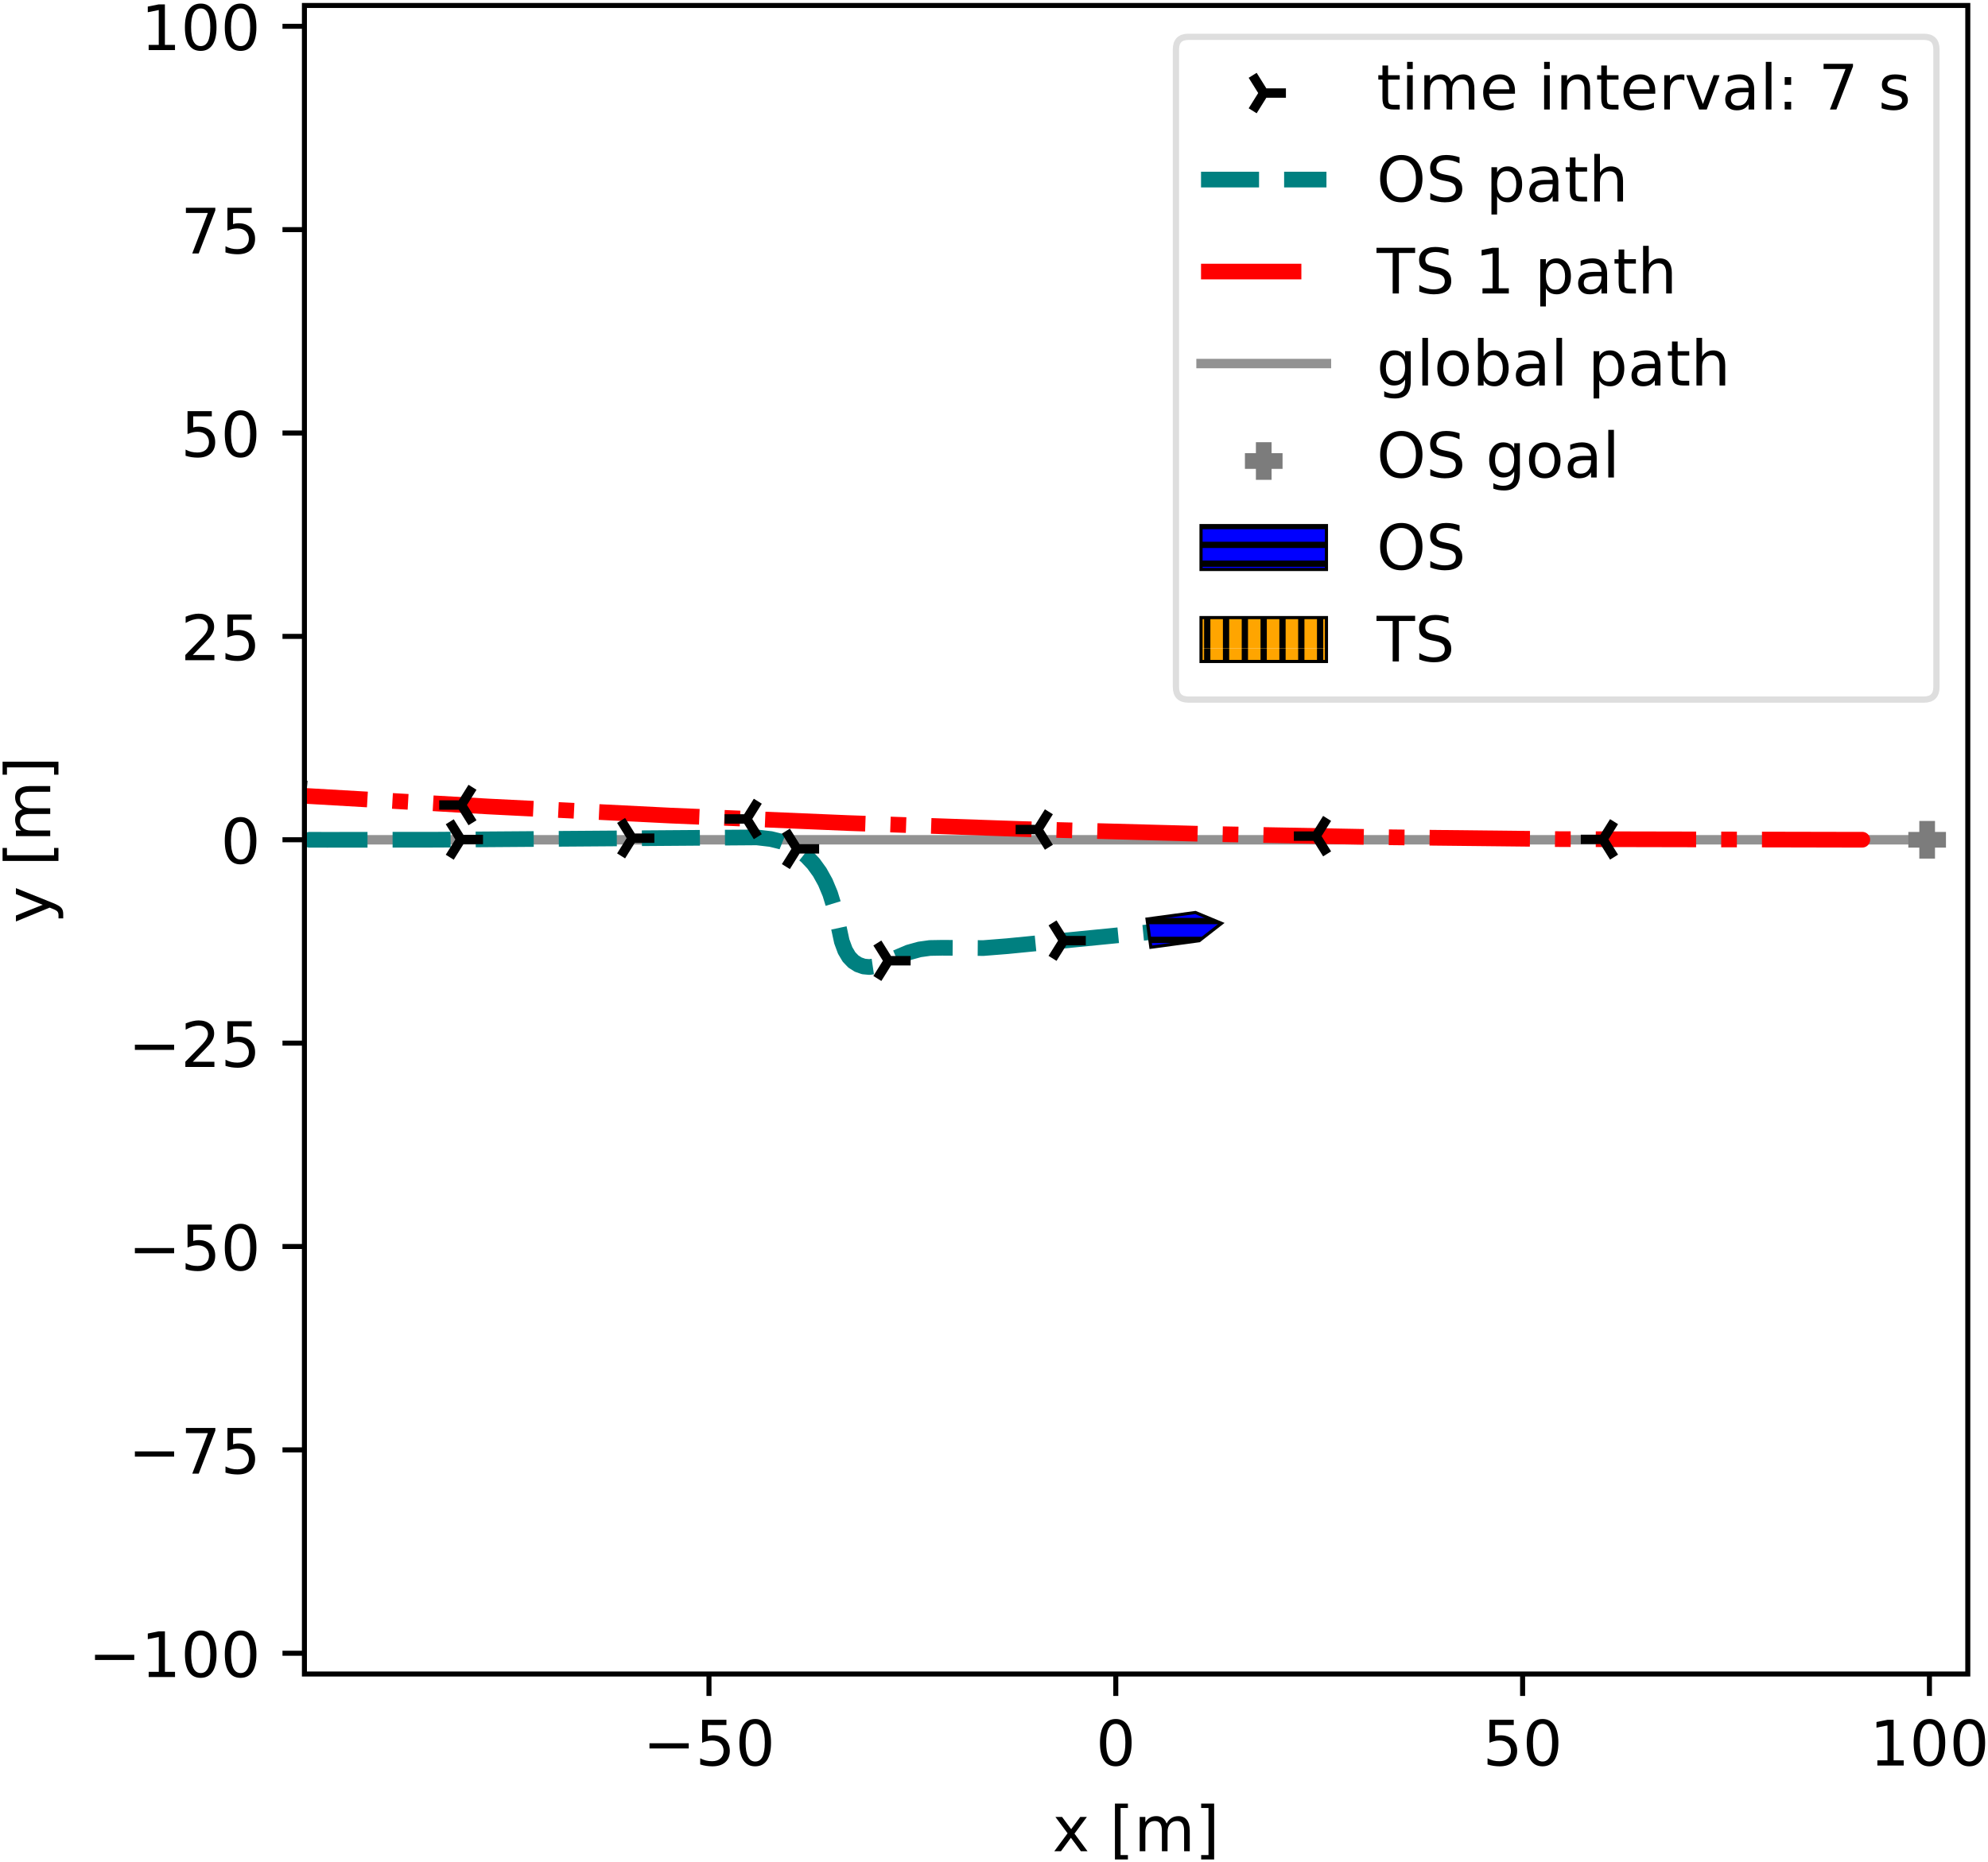 <svg xmlns="http://www.w3.org/2000/svg" xmlns:xlink="http://www.w3.org/1999/xlink" width="317pt" height="396" viewBox="0 0 317 297"><clipPath id="a"><path transform="matrix(1 0 0 -1 -55 305)" d="M0 0h460.8v345.6H0z"/></clipPath><g clip-path="url(#a)"><path d="M-55 305h460.8V-40.6H-55z" fill="#fff"/><path d="M48.542 266.984h265.236V.872H48.542z" fill="#fff"/><clipPath id="b"><path transform="matrix(1 0 0 -1 -55 305)" d="M103.542 38.016h265.236v266.112H103.542z"/></clipPath><g clip-path="url(#b)"><path stroke-width="1.5" stroke-linecap="square" stroke-linejoin="round" fill="none" stroke="#929292" d="m49.366 133.934 257.931.002"/></g><clipPath id="c"><path transform="matrix(1 0 0 -1 -55 305)" d="M103.542 38.016h265.236v266.112H103.542z"/></clipPath><g clip-path="url(#c)"><path stroke-width="2.5" stroke-dasharray="16,4,2.5,4" stroke-linejoin="round" fill="none" stroke="red" d="M296.953 133.924h.002-2.681l-45.588-.094-28.588-.31-28.805-.543-28.4-.758-27.62-.95-28.389-1.196-29.034-1.45-29.403-1.703-3.75-.234"/></g><clipPath id="d"><path transform="matrix(1 0 0 -1 -55 305)" d="M103.542 38.016h265.236v266.112H103.542z"/></clipPath><g clip-path="url(#d)"><path stroke-width="2.5" stroke-dasharray="9.25,4" stroke-linejoin="round" fill="none" stroke="teal" d="M49.366 133.934h-.007l2.802.006 17.58-.018 50.944-.368 2.226.26 1.702.416 1.446.583 1.326.77 1.201.955 1.117 1.177 1.013 1.395.888 1.6.772 1.85.662 2.163.69 3.079.503 2.34.533 1.44.615 1.04.698.728.774.493.867.301.92.085.93-.137 1.128-.413 4.21-1.78 1.721-.476 1.653-.23 1.984-.034 6.545.046 3.818-.303 26.434-2.6"/></g><clipPath id="e"><path transform="matrix(1 0 0 -1 -55 305)" d="M103.542 38.016h265.236v266.112H103.542z"/></clipPath><g clip-path="url(#e)"><clipPath id="f"><path transform="matrix(1 0 0 -1 73.483 133.889)" d="M-9.268-10.328h20.304v20.656H-9.268z"/></clipPath><g clip-path="url(#f)"><path d="M73.483 133.889h3.536m-3.536 0-1.767-2.829m1.767 2.829-1.767 2.828"/><path stroke-width="1.5" stroke-linejoin="round" fill="none" stroke="#000" d="M73.483 133.889h3.536m-3.536 0-1.767-2.829m1.767 2.829-1.767 2.828"/></g><clipPath id="g"><path transform="matrix(1 0 0 -1 100.806 133.678)" d="M-9.268-10.328h20.304v20.656H-9.268z"/></clipPath><g clip-path="url(#g)"><path d="M100.806 133.678h3.535m-3.535 0-1.768-2.828m1.768 2.828-1.768 2.828"/><path stroke-width="1.5" stroke-linejoin="round" fill="none" stroke="#000" d="M100.806 133.678h3.535m-3.535 0-1.768-2.828m1.768 2.828-1.768 2.828"/></g><clipPath id="h"><path transform="matrix(1 0 0 -1 127.08 135.383)" d="M-9.268-10.328h20.304v20.656H-9.268z"/></clipPath><g clip-path="url(#h)"><path d="M127.08 135.383h3.536m-3.536 0-1.768-2.828m1.768 2.828-1.768 2.828"/><path stroke-width="1.5" stroke-linejoin="round" fill="none" stroke="#000" d="M127.08 135.383h3.536m-3.536 0-1.768-2.828m1.768 2.828-1.768 2.828"/></g><clipPath id="i"><path transform="matrix(1 0 0 -1 141.668 153.226)" d="M-9.268-10.328h20.304v20.656H-9.268z"/></clipPath><g clip-path="url(#i)"><path d="M141.668 153.226h3.535m-3.535 0-1.768-2.828m1.768 2.828-1.768 2.829"/><path stroke-width="1.5" stroke-linejoin="round" fill="none" stroke="#000" d="M141.668 153.226h3.535m-3.535 0-1.768-2.828m1.768 2.828-1.768 2.829"/></g><clipPath id="j"><path transform="matrix(1 0 0 -1 169.6 150.019)" d="M-9.268-10.328h20.304v20.656H-9.268z"/></clipPath><g clip-path="url(#j)"><path d="M169.6 150.019h3.536m-3.535 0-1.768-2.829m1.768 2.829-1.768 2.828"/><path stroke-width="1.5" stroke-linejoin="round" fill="none" stroke="#000" d="M169.6 150.019h3.536m-3.535 0-1.768-2.829m1.768 2.829-1.768 2.828"/></g></g><clipPath id="k"><path transform="matrix(1 0 0 -1 -55 305)" d="M103.542 38.016h265.236v266.112H103.542z"/></clipPath><g clip-path="url(#k)"><clipPath id="l"><path transform="matrix(1 0 0 -1 255.604 133.871)" d="M-11.036-10.328H9.268v20.656h-20.304z"/></clipPath><g clip-path="url(#l)"><path d="M255.604 133.871h-3.535m3.535 0 1.768 2.829m-1.768-2.829 1.768-2.828"/><path stroke-width="1.5" stroke-linejoin="round" fill="none" stroke="#000" d="M255.604 133.871h-3.535m3.535 0 1.768 2.829m-1.768-2.829 1.768-2.828"/></g><clipPath id="m"><path transform="matrix(1 0 0 -1 209.849 133.353)" d="M-11.036-10.328H9.268v20.656h-20.304z"/></clipPath><g clip-path="url(#m)"><path d="M209.849 133.353h-3.536m3.536 0 1.768 2.829m-1.768-2.829 1.768-2.828"/><path stroke-width="1.5" stroke-linejoin="round" fill="none" stroke="#000" d="M209.849 133.353h-3.536m3.536 0 1.768 2.829m-1.768-2.829 1.768-2.828"/></g><clipPath id="n"><path transform="matrix(1 0 0 -1 165.486 132.297)" d="M-11.036-10.328H9.268v20.656h-20.304z"/></clipPath><g clip-path="url(#n)"><path d="M165.486 132.297h-3.536m3.536 0 1.767 2.829m-1.767-2.829 1.767-2.828"/><path stroke-width="1.5" stroke-linejoin="round" fill="none" stroke="#000" d="M165.486 132.297h-3.536m3.536 0 1.767 2.829m-1.767-2.829 1.767-2.828"/></g><clipPath id="o"><path transform="matrix(1 0 0 -1 119.072 130.613)" d="M-11.036-10.328H9.268v20.656h-20.304z"/></clipPath><g clip-path="url(#o)"><path d="M119.072 130.613h-3.536m3.536 0 1.768 2.829m-1.768-2.829 1.768-2.828"/><path stroke-width="1.5" stroke-linejoin="round" fill="none" stroke="#000" d="M119.072 130.613h-3.536m3.536 0 1.768 2.829m-1.768-2.829 1.768-2.828"/></g><clipPath id="p"><path transform="matrix(1 0 0 -1 73.575 128.39)" d="M-11.036-10.328H9.268v20.656h-20.304z"/></clipPath><g clip-path="url(#p)"><path d="M73.575 128.39h-3.536m3.536 0 1.768 2.829m-1.768-2.829 1.768-2.828"/><path stroke-width="1.5" stroke-linejoin="round" fill="none" stroke="#000" d="M73.575 128.39h-3.536m3.536 0 1.768 2.829m-1.768-2.829 1.768-2.828"/></g></g><clipPath id="q"><path transform="matrix(1 0 0 -1 -55 305)" d="M103.542 38.016h265.236v266.112H103.542z"/></clipPath><g clip-path="url(#q)"><path d="M304.297 133.936h6m-3 3v-6" fill="#7c7c7c"/><path stroke-width="2.5" stroke-linejoin="round" fill="none" stroke="#7c7c7c" d="M304.297 133.936h6m-3 3v-6"/></g><clipPath id="r"><path transform="matrix(1 0 0 -1 -55 305)" d="M103.542 38.016h265.236v266.112H103.542z"/></clipPath><g clip-path="url(#r)"><clipPath id="s"><path transform="matrix(1 0 0 -1 -55 305)" d="m237.9 158.426.608-4.5 7.714 1.042 3.554 2.77-4.161 1.73z"/></clipPath><g clip-path="url(#s)"><path d="M161 175.4h72v-72h-72zM161 173.9h72m-72-3h72m-72-3h72m-72-3h72m-72-3h72m-72-3h72m-72-3h72m-72-3h72m-72-3h72m-72-3h72m-72-3h72m-72-3h72m-72-3h72m-72-3h72m-72-3h72m-72-3h72m-72-3h72m-72-3h72m-72-3h72m-72-3h72m-72-3h72m-72-3h72m-72-3h72m-72-3h72" fill="#00f"/><path stroke-miterlimit="10" fill="none" stroke="#000" d="M161 173.9h72m-72-3h72m-72-3h72m-72-3h72m-72-3h72m-72-3h72m-72-3h72m-72-3h72m-72-3h72m-72-3h72m-72-3h72m-72-3h72m-72-3h72m-72-3h72m-72-3h72m-72-3h72m-72-3h72m-72-3h72m-72-3h72m-72-3h72m-72-3h72m-72-3h72m-72-3h72m-72-3h72"/></g><path stroke-width=".5" stroke-miterlimit="10" fill="none" stroke="#000" d="m182.9 146.574.608 4.5 7.714-1.042 3.554-2.77-4.161-1.73z"/></g><clipPath id="t"><path transform="matrix(1 0 0 -1 -55 305)" d="M103.542 38.016h265.236v266.112H103.542z"/></clipPath><g clip-path="url(#t)"><clipPath id="u"><path transform="matrix(1 0 0 -1 -55 305)" d="m103.383 175.721.385 4.525-7.756.66-4.071-1.931 3.685-2.593z"/></clipPath><g clip-path="url(#u)"><path d="M17 175.4h72v-72H17zM18.5 175.4v-72m3 72v-72m3 72v-72m3 72v-72m3 72v-72m3 72v-72m3 72v-72m3 72v-72m3 72v-72m3 72v-72m3 72v-72m3 72v-72m3 72v-72m3 72v-72m3 72v-72m3 72v-72m3 72v-72m3 72v-72m3 72v-72m3 72v-72m3 72v-72m3 72v-72m3 72v-72m3 72v-72" fill="orange"/><path stroke-miterlimit="10" fill="none" stroke="#000" d="M18.5 175.4v-72m3 72v-72m3 72v-72m3 72v-72m3 72v-72m3 72v-72m3 72v-72m3 72v-72m3 72v-72m3 72v-72m3 72v-72m3 72v-72m3 72v-72m3 72v-72m3 72v-72m3 72v-72m3 72v-72m3 72v-72m3 72v-72m3 72v-72m3 72v-72m3 72v-72m3 72v-72m3 72v-72"/></g><path stroke-width=".5" stroke-miterlimit="10" fill="none" stroke="#000" d="m48.383 129.279.385-4.525-7.756-.66-4.071 1.931 3.685 2.593z"/></g><path stroke-width=".8" stroke-linejoin="round" fill="none" stroke="#000" d="M113.051 266.984v3.5"/><symbol id="v"><path transform="matrix(.001 0 0 .001 -.077 .013)" d="M108 729h387v-83H198V467c14 5 29 9 43 11s29 4 43 4c81 0 145-23 193-67 48-45 72-105 72-181 0-79-25-140-74-183S357-13 269-13c-31 0-62 3-94 7-32 5-64 12-98 23v99c29-16 59-28 91-36 31-8 64-11 99-11 56 0 101 14 134 44 32 30 49 70 49 121 0 50-17 90-49 120-33 30-78 45-134 45-26 0-53-3-79-9s-53-15-80-27v366z"/></symbol><symbol id="w"><path transform="matrix(.001 0 0 .001 -.066 .013)" d="M318 664c-51 0-89-25-115-75s-38-125-38-225 12-175 38-225 64-75 115-75 89 25 115 75c25 50 38 125 38 225s-13 175-38 225c-26 50-64 75-115 75zm0 78c81 0 143-33 187-97 43-65 65-159 65-281 0-123-22-217-65-281-44-64-106-96-188-96S173 19 130 83 66 241 66 364c0 122 21 216 64 281 43 64 106 97 188 97z"/></symbol><use xlink:href="#v" transform="matrix(10 0 0 -10 111.653 281.708)"/><use xlink:href="#w" transform="matrix(10 0 0 -10 117.903 281.708)"/><clipPath id="x"><path transform="matrix(.01 0 0 -.01 102.504 281.578)" d="M-1021-463h2815v1696h-2815z"/></clipPath><g clip-path="url(#x)"><path d="M103.564 278.028h6.26v.83h-6.26v-.83z"/></g><path stroke-width=".8" stroke-linejoin="round" fill="none" stroke="#000" d="M177.92 266.984v3.5"/><use xlink:href="#w" transform="matrix(10 0 0 -10 175.4 281.708)"/><path stroke-width=".8" stroke-linejoin="round" fill="none" stroke="#000" d="M242.79 266.984v3.5"/><use xlink:href="#v" transform="matrix(10 0 0 -10 237.2 281.708)"/><use xlink:href="#w" transform="matrix(10 0 0 -10 243.45 281.708)"/><path stroke-width=".8" stroke-linejoin="round" fill="none" stroke="#000" d="M307.66 266.984v3.5"/><symbol id="y"><path transform="translate(-.11) scale(.001)" d="M124 83h161v556l-175-35v90l174 35h99V83h161V0H124v83z"/></symbol><use xlink:href="#y" transform="matrix(10 0 0 -10 299.22 281.578)"/><use xlink:href="#w" transform="matrix(10 0 0 -10 305.14 281.708)"/><use xlink:href="#w" transform="matrix(10 0 0 -10 311.5 281.708)"/><symbol id="z"><path transform="translate(-.029) scale(.001)" d="M549 547 351 281 559 0H453L294 215 135 0H29l212 286L47 547h106l145-195 145 195h106z"/></symbol><symbol id="B"><path transform="matrix(.001 0 0 .001 -.086 .131)" d="M86 760h207v-70H176V-61h117v-70H86v891z"/></symbol><symbol id="C"><path transform="translate(-.091) scale(.001)" d="M520 442c22 40 49 69 80 89 31 19 68 29 111 29 56 0 100-20 131-60s47-97 47-170V0h-90v327c0 52-10 91-28 117-19 25-47 38-85 38-47 0-84-16-111-47s-40-73-40-126V0h-90v327c0 52-10 91-28 117-19 25-48 38-86 38-46 0-83-16-110-47s-40-73-40-126V0H91v547h90v-85c20 33 45 58 74 74 28 16 62 24 102 24s73-10 101-30 48-50 62-88z"/></symbol><symbol id="D"><path transform="matrix(.001 0 0 .001 -.097 .131)" d="M304 760v-891H97v70h117v751H97v70h207z"/></symbol><use xlink:href="#z" transform="matrix(10 0 0 -10 168.114 295.25)"/><use xlink:href="#A" transform="matrix(10 0 0 -10 173.744 295.25)"/><use xlink:href="#B" transform="matrix(10 0 0 -10 177.784 296.56)"/><use xlink:href="#C" transform="matrix(10 0 0 -10 181.734 295.25)"/><use xlink:href="#D" transform="matrix(10 0 0 -10 191.534 296.56)"/><path stroke-width=".8" stroke-linejoin="round" fill="none" stroke="#000" d="M48.542 263.67h-3.5"/><use xlink:href="#y" transform="matrix(10 0 0 -10 23.568 267.467)"/><use xlink:href="#w" transform="matrix(10 0 0 -10 29.488 267.597)"/><use xlink:href="#w" transform="matrix(10 0 0 -10 35.848 267.597)"/><clipPath id="E"><path transform="matrix(.01 0 0 -.01 14.089 267.467)" d="M-1021-463h2815v1696h-2815z"/></clipPath><g clip-path="url(#E)"><path d="M15.149 263.917h6.26v.83h-6.26v-.83z"/></g><path stroke-width=".8" stroke-linejoin="round" fill="none" stroke="#000" d="M48.542 231.235h-3.5"/><symbol id="F"><path transform="translate(-.082) scale(.001)" d="M82 729h469v-42L286 0H183l249 646H82v83z"/></symbol><use xlink:href="#F" transform="matrix(10 0 0 -10 29.647 235.032)"/><use xlink:href="#v" transform="matrix(10 0 0 -10 35.957 235.162)"/><clipPath id="G"><path transform="matrix(.01 0 0 -.01 20.448 235.032)" d="M-1021-463h2815v1696h-2815z"/></clipPath><g clip-path="url(#G)"><path d="M21.508 231.482h6.26v.83h-6.26v-.83z"/></g><path stroke-width=".8" stroke-linejoin="round" fill="none" stroke="#000" d="M48.542 198.8h-3.5"/><use xlink:href="#v" transform="matrix(10 0 0 -10 29.597 202.727)"/><use xlink:href="#w" transform="matrix(10 0 0 -10 35.847 202.727)"/><clipPath id="H"><path transform="matrix(.01 0 0 -.01 20.448 202.597)" d="M-1021-463h2815v1696h-2815z"/></clipPath><g clip-path="url(#H)"><path d="M21.508 199.047h6.26v.83h-6.26v-.83z"/></g><path stroke-width=".8" stroke-linejoin="round" fill="none" stroke="#000" d="M48.542 166.366h-3.5"/><symbol id="I"><path transform="translate(-.073) scale(.001)" d="M192 83h344V0H73v83c37 38 88 90 153 156 64 65 105 107 122 126 32 35 54 65 66 90 12 24 19 49 19 73 0 38-14 70-41 94s-62 37-106 37c-31 0-64-6-98-16-34-11-71-27-110-49v100c40 16 77 28 111 36s66 12 95 12c75 0 135-19 180-57s68-88 68-151c0-30-6-59-17-85-11-27-31-59-61-95-8-10-34-37-78-82S271 164 192 83z"/></symbol><use xlink:href="#I" transform="matrix(10 0 0 -10 29.557 170.163)"/><use xlink:href="#v" transform="matrix(10 0 0 -10 35.957 170.293)"/><clipPath id="J"><path transform="matrix(.01 0 0 -.01 20.448 170.163)" d="M-1021-463h2815v1696h-2815z"/></clipPath><g clip-path="url(#J)"><path d="M21.508 166.613h6.26v.83h-6.26v-.83z"/></g><path stroke-width=".8" stroke-linejoin="round" fill="none" stroke="#000" d="M48.542 133.931h-3.5"/><use xlink:href="#w" transform="matrix(10 0 0 -10 35.843 137.858)"/><path stroke-width=".8" stroke-linejoin="round" fill="none" stroke="#000" d="M48.542 101.496h-3.5"/><use xlink:href="#I" transform="matrix(10 0 0 -10 29.553 105.293)"/><use xlink:href="#v" transform="matrix(10 0 0 -10 35.953 105.423)"/><path stroke-width=".8" stroke-linejoin="round" fill="none" stroke="#000" d="M48.542 69.062h-3.5"/><use xlink:href="#v" transform="matrix(10 0 0 -10 29.593 72.989)"/><use xlink:href="#w" transform="matrix(10 0 0 -10 35.843 72.989)"/><path stroke-width=".8" stroke-linejoin="round" fill="none" stroke="#000" d="M48.542 36.627h-3.5"/><use xlink:href="#F" transform="matrix(10 0 0 -10 29.643 40.424)"/><use xlink:href="#v" transform="matrix(10 0 0 -10 35.953 40.554)"/><path stroke-width=".8" stroke-linejoin="round" fill="none" stroke="#000" d="M48.542 4.192h-3.5"/><use xlink:href="#y" transform="matrix(10 0 0 -10 23.564 7.99)"/><use xlink:href="#w" transform="matrix(10 0 0 -10 29.484 8.12)"/><use xlink:href="#w" transform="matrix(10 0 0 -10 35.844 8.12)"/><symbol id="K"><path transform="matrix(.001 0 0 .001 -.03 .207)" d="M322-50c-26-64-51-107-75-127s-56-30-96-30H79v75h53c24 0 43 6 57 18s29 39 46 83l16 40L30 547h95l171-428 171 428h95L322-50z"/></symbol><use xlink:href="#K" transform="matrix(0 -10 -10 0 10.08 146.964)"/><use xlink:href="#A" transform="matrix(0 -10 -10 0 8.01 141.344)"/><use xlink:href="#B" transform="matrix(0 -10 -10 0 9.32 137.304)"/><use xlink:href="#C" transform="matrix(0 -10 -10 0 8.01 133.354)"/><use xlink:href="#D" transform="matrix(0 -10 -10 0 9.32 123.554)"/><path stroke-width=".8" stroke-linecap="square" stroke-miterlimit="10" fill="none" stroke="#000" d="M48.542 266.984V.872M313.778 266.984V.872M48.542 266.984h265.236M48.542.872h265.236"/><path d="M189.512 111.575h117.266c1.333 0 2-.667 2-2V7.872c0-1.333-.667-2-2-2H189.512c-1.333 0-2 .667-2 2v101.703c0 1.333.667 2 2 2z" fill="#fff" fill-opacity=".8"/><path stroke-miterlimit="10" fill="none" stroke="#d5d6d5" stroke-opacity=".8" d="M189.512 111.575h117.266c1.333 0 2-.667 2-2V7.872c0-1.333-.667-2-2-2H189.512c-1.333 0-2 .667-2 2v101.703c0 1.333.667 2 2 2z"/><path d="M201.512 14.84h3.536m-3.536 0-1.767-2.828m1.767 2.829-1.767 2.828"/><path stroke-width="1.5" stroke-linejoin="round" fill="none" stroke="#000" d="M201.512 14.84h3.536m-3.536 0-1.767-2.828m1.767 2.829-1.767 2.828"/><symbol id="L"><path transform="translate(-.027) scale(.001)" d="M183 702V547h185v-70H183V180c0-45 6-74 18-86 12-13 37-19 75-19h92V0h-92c-70 0-118 13-144 39s-39 73-39 141v297H27v70h66v155h90z"/></symbol><symbol id="M"><path transform="translate(-.094) scale(.001)" d="M94 547h90V0H94v547zm0 213h90V646H94v114z"/></symbol><symbol id="N"><path transform="matrix(.001 0 0 .001 -.055 .013)" d="M562 296v-44H149c4-62 22-110 56-142 33-32 79-48 139-48 34 0 68 4 100 12s65 21 97 39V28c-32-14-65-25-99-31s-69-10-103-10c-88 0-157 25-208 75S55 181 55 268c0 89 24 160 72 213 48 52 114 79 196 79 74 0 132-24 175-71 42-48 64-112 64-193zm-90 26c-1 49-15 88-41 118-27 29-63 44-107 44-50 0-90-15-120-43s-48-68-52-119h320z"/></symbol><symbol id="O"><path transform="translate(-.091) scale(.001)" d="M549 330V0h-90v327c0 52-11 90-31 116s-50 39-90 39c-49 0-87-16-115-47s-42-73-42-126V0H91v547h90v-85c21 32 46 57 76 73 29 16 63 25 101 25 62 0 110-20 142-59s49-96 49-171z"/></symbol><symbol id="P"><path transform="translate(-.091) scale(.001)" d="M411 463c-10 6-21 10-33 13-12 2-25 4-39 4-51 0-90-17-117-50-28-33-41-80-41-142V0H91v547h90v-85c18 33 43 58 73 74s67 24 111 24c6 0 13-1 21-1 7-1 15-2 25-4v-92z"/></symbol><symbol id="Q"><path transform="translate(-.03) scale(.001)" d="M30 547h95L296 88l171 459h95L357 0H235L30 547z"/></symbol><symbol id="R"><path transform="matrix(.001 0 0 .001 -.06 .013)" d="M343 275c-73 0-123-9-151-25-28-17-42-45-42-85 0-32 10-58 31-76 21-19 50-28 86-28 50 0 90 17 120 53 30 35 45 82 45 141v20h-89zm179 37V0h-90v83c-21-34-47-58-77-73s-68-23-112-23c-56 0-101 15-134 46s-49 73-49 126c0 61 20 107 62 139 41 31 102 47 184 47h126v9c0 41-14 73-41 96-27 22-65 34-114 34-32 0-62-4-92-12s-58-19-85-33v83c32 12 64 22 95 28s61 10 91 10c79 0 138-21 177-62s59-103 59-186z"/></symbol><symbol id="S"><path transform="translate(-.094) scale(.001)" d="M94 760h90V0H94v760z"/></symbol><symbol id="T"><path transform="translate(-.117) scale(.001)" d="M117 124h103V0H117v124zm0 393h103V393H117v124z"/></symbol><symbol id="U"><path transform="matrix(.001 0 0 .001 -.054 .013)" d="M443 531v-85c-26 12-52 22-79 29-28 6-56 10-85 10-45 0-79-7-101-21s-33-34-33-61c0-21 8-37 24-49s48-24 96-34l31-7c64-14 109-34 136-58 26-25 40-60 40-104 0-51-20-91-60-120-40-30-96-44-166-44-30 0-60 3-92 8S89 8 54 20v93c33-18 66-31 98-39 32-9 64-13 96-13 42 0 75 7 98 21 22 14 34 35 34 62 0 24-9 43-25 56s-52 26-108 38l-31 7c-56 12-97 30-121 54-25 24-37 57-37 100 0 51 18 91 54 119s88 42 156 42c33 0 64-3 94-8 29-5 56-12 81-21z"/></symbol><use xlink:href="#L" transform="matrix(10 0 0 -10 219.782 17.466)"/><use xlink:href="#M" transform="matrix(10 0 0 -10 224.372 17.466)"/><use xlink:href="#C" transform="matrix(10 0 0 -10 227.122 17.466)"/><use xlink:href="#N" transform="matrix(10 0 0 -10 236.502 17.596)"/><use xlink:href="#A" transform="matrix(10 0 0 -10 242.102 17.466)"/><use xlink:href="#M" transform="matrix(10 0 0 -10 246.222 17.466)"/><use xlink:href="#O" transform="matrix(10 0 0 -10 248.972 17.466)"/><use xlink:href="#L" transform="matrix(10 0 0 -10 254.672 17.466)"/><use xlink:href="#N" transform="matrix(10 0 0 -10 258.872 17.596)"/><use xlink:href="#P" transform="matrix(10 0 0 -10 265.382 17.466)"/><use xlink:href="#Q" transform="matrix(10 0 0 -10 268.882 17.466)"/><use xlink:href="#R" transform="matrix(10 0 0 -10 275.102 17.596)"/><use xlink:href="#S" transform="matrix(10 0 0 -10 281.572 17.466)"/><use xlink:href="#T" transform="matrix(10 0 0 -10 284.582 17.466)"/><use xlink:href="#A" transform="matrix(10 0 0 -10 286.782 17.466)"/><use xlink:href="#F" transform="matrix(10 0 0 -10 290.782 17.466)"/><use xlink:href="#A" transform="matrix(10 0 0 -10 296.322 17.466)"/><use xlink:href="#U" transform="matrix(10 0 0 -10 300.042 17.596)"/><path stroke-width="2.5" stroke-dasharray="9.25,4" stroke-linejoin="round" fill="none" stroke="teal" d="M191.512 28.638h20"/><symbol id="V"><path transform="matrix(.001 0 0 .001 -.056 .013)" d="M394 662c-72 0-129-27-171-80-42-54-63-126-63-218s21-165 63-218c42-54 99-80 171-80 71 0 128 26 170 80 42 53 63 126 63 218s-21 164-63 218c-42 53-99 80-170 80zm0 80c102 0 183-35 245-103 61-68 92-160 92-275 0-116-31-207-92-275C577 21 496-13 394-13 291-13 209 21 148 89c-62 68-92 159-92 275 0 115 30 207 92 275 61 68 143 103 246 103z"/></symbol><symbol id="W"><path transform="matrix(.001 0 0 .001 -.066 .013)" d="M535 705v-96c-38 18-73 31-106 40-34 8-66 13-96 13-54 0-96-11-125-31-29-21-43-51-43-89 0-32 9-57 29-73 19-17 56-30 110-40l60-12c73-14 127-39 162-74 35-36 53-83 53-142 0-71-24-124-71-160-48-36-117-54-208-54-35 0-72 4-111 11S110 16 69 32v102c40-23 79-40 117-51 38-12 76-17 114-17 56 0 99 11 130 33 30 22 46 53 46 95 0 36-11 64-33 84s-58 35-108 45l-60 12c-74 14-127 37-160 69-33 31-49 74-49 130 0 64 22 115 68 152 45 37 108 56 188 56 34 0 68-3 104-9 35-6 71-16 109-28z"/></symbol><symbol id="X"><path transform="matrix(.001 0 0 .001 -.091 .207)" d="M181 82v-289H91v754h90v-83c18 32 42 56 71 72s64 24 104 24c66 0 120-27 162-79 41-53 62-122 62-208s-21-156-62-208c-42-52-96-78-162-78-40 0-75 8-104 23s-53 39-71 72zm306 191c0 66-14 117-41 155-28 38-65 57-112 57-48 0-85-19-112-57-28-38-41-89-41-155s13-118 41-156c27-38 64-56 112-56 47 0 84 18 112 56 27 38 41 90 41 156z"/></symbol><symbol id="Y"><path transform="translate(-.091) scale(.001)" d="M549 330V0h-90v327c0 52-11 90-31 116s-50 39-90 39c-49 0-87-16-115-47s-42-73-42-126V0H91v760h90V462c21 32 46 57 76 73 29 16 63 25 101 25 62 0 110-20 142-59s49-96 49-171z"/></symbol><use xlink:href="#V" transform="matrix(10 0 0 -10 220.072 32.268)"/><use xlink:href="#W" transform="matrix(10 0 0 -10 228.042 32.268)"/><use xlink:href="#A" transform="matrix(10 0 0 -10 233.732 32.138)"/><use xlink:href="#X" transform="matrix(10 0 0 -10 237.822 34.208)"/><use xlink:href="#R" transform="matrix(10 0 0 -10 243.862 32.268)"/><use xlink:href="#L" transform="matrix(10 0 0 -10 249.662 32.138)"/><use xlink:href="#Y" transform="matrix(10 0 0 -10 254.222 32.138)"/><path stroke-width="2.5" stroke-dasharray="16,4,2.5,4" stroke-linejoin="round" fill="none" stroke="red" d="M191.512 43.31h20"/><symbol id="Z"><path transform="translate(.002) scale(.001)" d="M-2 729h616v-83H355V0h-99v646H-2v83z"/></symbol><use xlink:href="#Z" transform="matrix(10 0 0 -10 219.492 46.81)"/><use xlink:href="#W" transform="matrix(10 0 0 -10 226.282 46.94)"/><use xlink:href="#A" transform="matrix(10 0 0 -10 231.972 46.81)"/><use xlink:href="#y" transform="matrix(10 0 0 -10 236.252 46.81)"/><use xlink:href="#A" transform="matrix(10 0 0 -10 241.512 46.81)"/><use xlink:href="#X" transform="matrix(10 0 0 -10 245.602 48.88)"/><use xlink:href="#R" transform="matrix(10 0 0 -10 251.642 46.94)"/><use xlink:href="#L" transform="matrix(10 0 0 -10 257.442 46.81)"/><use xlink:href="#Y" transform="matrix(10 0 0 -10 262.002 46.81)"/><path stroke-width="1.5" stroke-linecap="square" stroke-linejoin="round" fill="none" stroke="#929292" d="M191.512 57.981h20"/><symbol id="aa"><path transform="matrix(.001 0 0 .001 -.055 .207)" d="M454 280c0 64-14 115-40 151-27 36-65 54-113 54s-86-18-113-54-40-87-40-151c0-65 13-115 40-151s65-54 113-54 86 18 113 54c26 36 40 86 40 151zm90-212c0-92-21-161-62-207-42-45-105-68-190-68-32 0-61 3-89 7-28 5-56 12-82 22v87c26-14 52-24 78-31s52-11 79-11c58 0 102 16 132 46 29 31 44 77 44 139v44c-19-32-43-56-72-72S319 0 279 0c-68 0-122 25-163 76S55 195 55 280c0 84 20 152 61 203s95 77 163 77c40 0 74-8 103-24s53-40 72-72v83h90V68z"/></symbol><symbol id="ab"><path transform="matrix(.001 0 0 .001 -.055 .013)" d="M306 484c-48 0-86-19-114-57s-42-89-42-154c0-66 13-117 41-155s66-56 115-56c48 0 86 18 114 56s42 89 42 155c0 64-14 116-42 154s-66 57-114 57zm0 76c78 0 139-26 184-76 44-51 67-121 67-211s-23-160-67-210c-45-51-106-76-184-76-79 0-141 25-185 76-44 50-66 120-66 210s22 160 66 211c44 50 106 76 185 76z"/></symbol><symbol id="ac"><path transform="matrix(.001 0 0 .001 -.091 .013)" d="M487 273c0 66-14 117-41 155-28 38-65 57-112 57-48 0-85-19-112-57-28-38-41-89-41-155s13-118 41-156c27-38 64-56 112-56 47 0 84 18 112 56 27 38 41 90 41 156zM181 464c18 32 42 56 71 72s64 24 104 24c66 0 120-27 162-79 41-53 62-122 62-208s-21-156-62-208c-42-52-96-78-162-78-40 0-75 8-104 23s-53 39-71 72V0H91v760h90V464z"/></symbol><use xlink:href="#aa" transform="matrix(10 0 0 -10 220.062 63.551)"/><use xlink:href="#S" transform="matrix(10 0 0 -10 226.802 61.481)"/><use xlink:href="#ab" transform="matrix(10 0 0 -10 229.192 61.611)"/><use xlink:href="#ac" transform="matrix(10 0 0 -10 235.672 61.611)"/><use xlink:href="#R" transform="matrix(10 0 0 -10 241.712 61.611)"/><use xlink:href="#S" transform="matrix(10 0 0 -10 248.182 61.481)"/><use xlink:href="#A" transform="matrix(10 0 0 -10 250.022 61.481)"/><use xlink:href="#X" transform="matrix(10 0 0 -10 254.112 63.551)"/><use xlink:href="#R" transform="matrix(10 0 0 -10 260.152 61.611)"/><use xlink:href="#L" transform="matrix(10 0 0 -10 265.952 61.481)"/><use xlink:href="#Y" transform="matrix(10 0 0 -10 270.512 61.481)"/><path d="M198.512 73.528h6m-3 3v-6" fill="#7c7c7c"/><path stroke-width="2.5" stroke-linejoin="round" fill="none" stroke="#7c7c7c" d="M198.512 73.528h6m-3 3v-6"/><use xlink:href="#V" transform="matrix(10 0 0 -10 220.072 76.283)"/><use xlink:href="#W" transform="matrix(10 0 0 -10 228.042 76.283)"/><use xlink:href="#A" transform="matrix(10 0 0 -10 233.732 76.153)"/><use xlink:href="#aa" transform="matrix(10 0 0 -10 237.462 78.223)"/><use xlink:href="#ab" transform="matrix(10 0 0 -10 243.812 76.283)"/><use xlink:href="#R" transform="matrix(10 0 0 -10 249.982 76.283)"/><use xlink:href="#S" transform="matrix(10 0 0 -10 256.452 76.153)"/><clipPath id="ad"><path transform="matrix(1 0 0 -1 -55 305)" d="M246.512 214.175h20v7h-20z"/></clipPath><g clip-path="url(#ad)"><path d="M161 103.4h72v-72h-72zM161 101.9h72m-72-3h72m-72-3h72m-72-3h72m-72-3h72m-72-3h72m-72-3h72m-72-3h72m-72-3h72m-72-3h72m-72-3h72m-72-3h72m-72-3h72m-72-3h72m-72-3h72m-72-3h72m-72-3h72m-72-3h72m-72-3h72m-72-3h72m-72-3h72m-72-3h72m-72-3h72m-72-3h72" fill="#00f"/><path stroke-miterlimit="10" fill="none" stroke="#000" d="M161 101.9h72m-72-3h72m-72-3h72m-72-3h72m-72-3h72m-72-3h72m-72-3h72m-72-3h72m-72-3h72m-72-3h72m-72-3h72m-72-3h72m-72-3h72m-72-3h72m-72-3h72m-72-3h72m-72-3h72m-72-3h72m-72-3h72m-72-3h72m-72-3h72m-72-3h72m-72-3h72m-72-3h72"/></g><path stroke-width=".5" stroke-miterlimit="10" fill="none" stroke="#000" d="M191.512 90.825h20v-7h-20z"/><use xlink:href="#V" transform="matrix(10 0 0 -10 220.072 90.955)"/><use xlink:href="#W" transform="matrix(10 0 0 -10 228.042 90.955)"/><clipPath id="ae"><path transform="matrix(1 0 0 -1 -55 305)" d="M246.512 199.503h20v7h-20z"/></clipPath><g clip-path="url(#ae)"><path d="M161 175.4h72v-72h-72zM162.5 175.4v-72m3 72v-72m3 72v-72m3 72v-72m3 72v-72m3 72v-72m3 72v-72m3 72v-72m3 72v-72m3 72v-72m3 72v-72m3 72v-72m3 72v-72m3 72v-72m3 72v-72m3 72v-72m3 72v-72m3 72v-72m3 72v-72m3 72v-72m3 72v-72m3 72v-72m3 72v-72m3 72v-72" fill="orange"/><path stroke-miterlimit="10" fill="none" stroke="#000" d="M162.5 175.4v-72m3 72v-72m3 72v-72m3 72v-72m3 72v-72m3 72v-72m3 72v-72m3 72v-72m3 72v-72m3 72v-72m3 72v-72m3 72v-72m3 72v-72m3 72v-72m3 72v-72m3 72v-72m3 72v-72m3 72v-72m3 72v-72m3 72v-72m3 72v-72m3 72v-72m3 72v-72m3 72v-72"/><path d="M161 103.4h72v-72h-72zM162.5 103.4v-72m3 72v-72m3 72v-72m3 72v-72m3 72v-72m3 72v-72m3 72v-72m3 72v-72m3 72v-72m3 72v-72m3 72v-72m3 72v-72m3 72v-72m3 72v-72m3 72v-72m3 72v-72m3 72v-72m3 72v-72m3 72v-72m3 72v-72m3 72v-72m3 72v-72m3 72v-72m3 72v-72" fill="orange"/><path stroke-miterlimit="10" fill="none" stroke="#000" d="M162.5 103.4v-72m3 72v-72m3 72v-72m3 72v-72m3 72v-72m3 72v-72m3 72v-72m3 72v-72m3 72v-72m3 72v-72m3 72v-72m3 72v-72m3 72v-72m3 72v-72m3 72v-72m3 72v-72m3 72v-72m3 72v-72m3 72v-72m3 72v-72m3 72v-72m3 72v-72m3 72v-72m3 72v-72"/></g><path stroke-width=".5" stroke-miterlimit="10" fill="none" stroke="#000" d="M191.512 105.497h20v-7h-20z"/><use xlink:href="#Z" transform="matrix(10 0 0 -10 219.492 105.497)"/><use xlink:href="#W" transform="matrix(10 0 0 -10 226.282 105.627)"/></g></svg>
